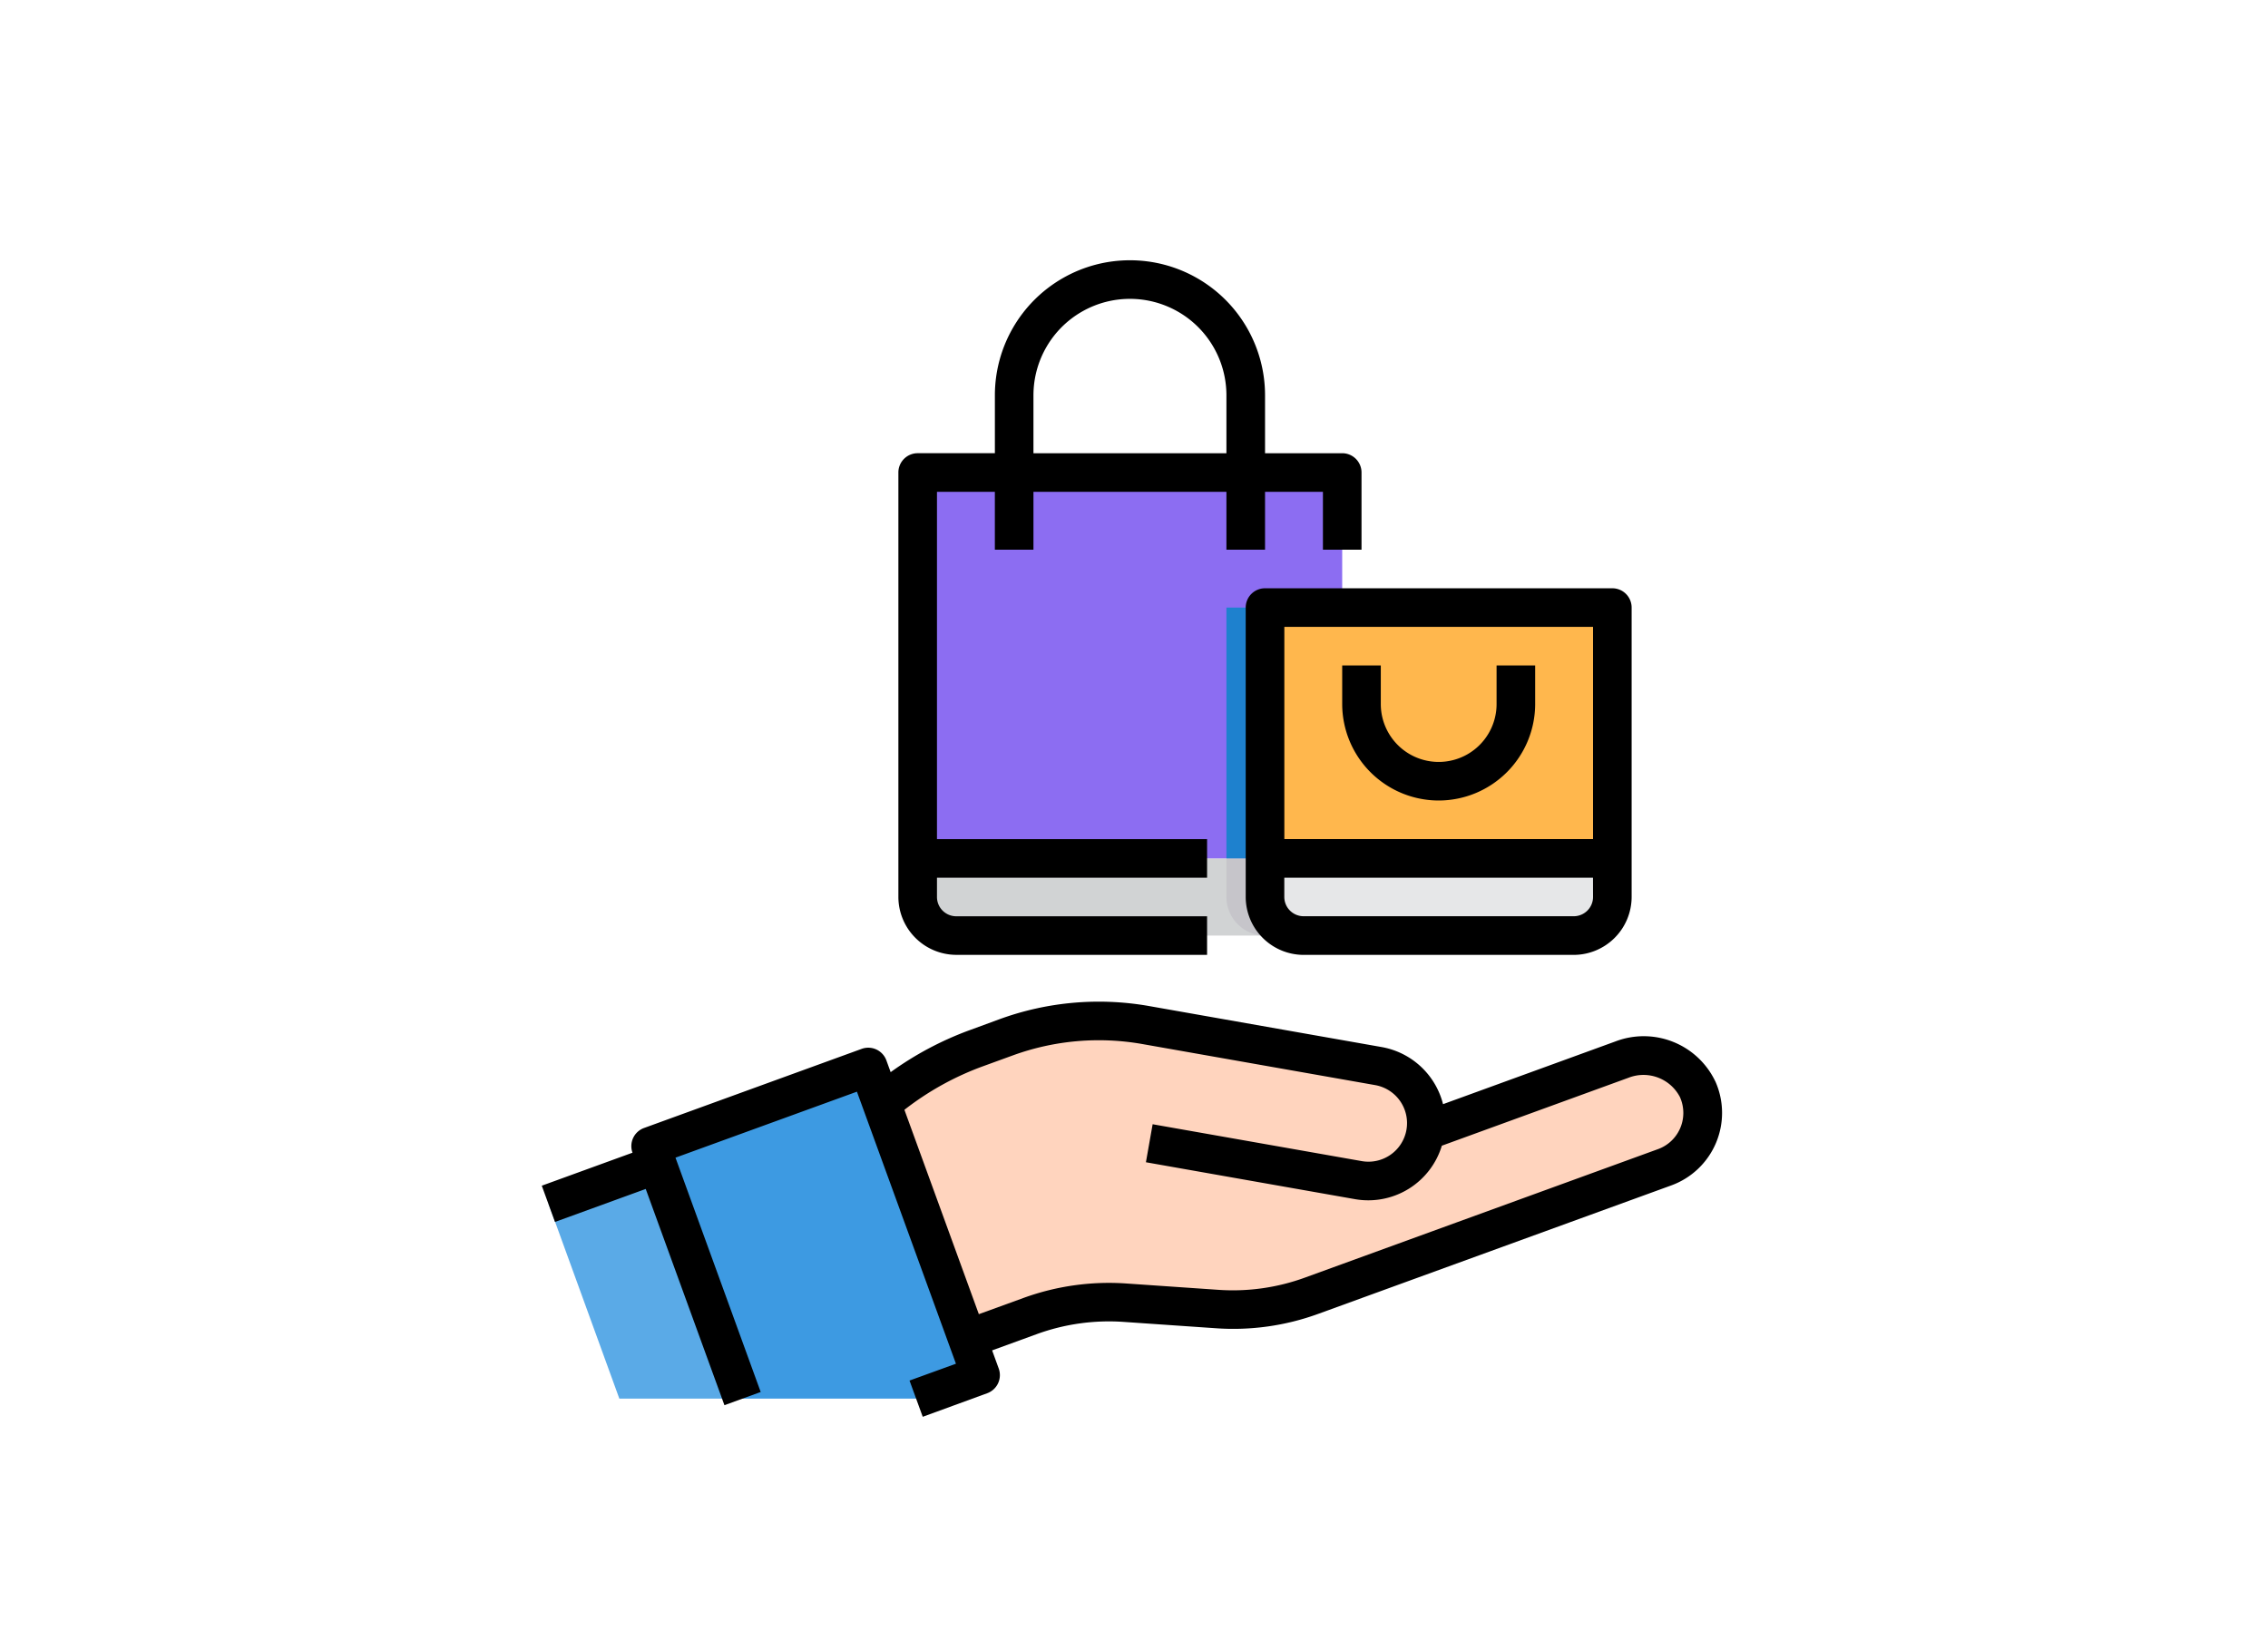 <svg xmlns="http://www.w3.org/2000/svg" width="180" height="131" viewBox="0 0 180 131"><defs><style>.a{fill:none;}.b{fill:#d1d3d4;}.c{fill:#8c6df2;}.d{fill:#ffd4be;}.e{fill:#c6c5ca;}.f{fill:#e6e7e8;}.g{fill:#ffb74d;}.h{fill:#3d9ae2;}.i{fill:#5aaae7;}.j{fill:#1e81ce;}</style></defs><g transform="translate(-863 -5866)"><rect class="a" width="180" height="131" transform="translate(863 5866)"/><g transform="translate(904.479 5884.659)"><path class="b" d="M54.692,33v3.063a3.072,3.072,0,0,1-3.063,3.063H24.063A3.072,3.072,0,0,1,21,36.063V33Z" transform="translate(10.352 16.476)"/><path class="c" d="M21,13H54.692V43.629H21Z" transform="translate(10.352 5.846)"/><path class="d" d="M62.317,50.162,77.892,44.5a4.775,4.775,0,0,1,6,2.343,4.594,4.594,0,0,1-2.619,6.2l-28,10.184a18.391,18.391,0,0,1-7.55,1.072l-7.274-.505a18.378,18.378,0,0,0-7.55,1.057L25.93,66.656l-6.8-18.7.674-.536a24.736,24.736,0,0,1,6.846-3.844l2.389-.858A21.387,21.387,0,0,1,40.1,41.754L58.565,45a4.617,4.617,0,0,1,3.8,4.518A4.541,4.541,0,0,1,62.317,50.162Z" transform="translate(9.359 20.954)"/><path class="e" d="M46.189,33v3.063a3.072,3.072,0,0,1-3.063,3.063H40.063A3.072,3.072,0,0,1,37,36.063V33Z" transform="translate(18.856 16.476)"/><path class="f" d="M66.566,33v3.063A3.072,3.072,0,0,1,63.5,39.126H42.063A3.072,3.072,0,0,1,39,36.063V33Z" transform="translate(19.919 16.476)"/><path class="g" d="M39,20H66.566V39.909H39Z" transform="translate(19.919 9.566)"/><path class="h" d="M33.343,68.268l-5.13,1.868H14.46L7.691,51.529l-.521-1.44L24.43,43.81l1.057,2.879,6.8,18.7Z" transform="translate(3.002 22.221)"/><path class="i" d="M17.277,67.457H7.49L1.87,51.99l8.637-3.14Z" transform="translate(0.185 24.899)"/><path class="j" d="M37,20h3.063V39.909H37Z" transform="translate(18.856 9.566)"/><path d="M55.224,17.315H49.1V12.72a10.72,10.72,0,0,0-21.441,0v4.594H21.531A1.531,1.531,0,0,0,20,18.846V52.538a4.608,4.608,0,0,0,4.594,4.594H44.5V54.07H24.594a1.531,1.531,0,0,1-1.531-1.531V51.007H44.5V47.944H23.063V20.378h4.594v4.594H30.72V20.378H46.035v4.594H49.1V20.378h4.594v4.594h3.063V18.846A1.531,1.531,0,0,0,55.224,17.315Zm-9.189,0H30.72V12.72a7.657,7.657,0,0,1,15.315,0Z" transform="translate(9.821 0)"/><path d="M67.1,19H39.531A1.531,1.531,0,0,0,38,20.531V43.5A4.608,4.608,0,0,0,42.594,48.1H64.035A4.608,4.608,0,0,0,68.629,43.5V20.531A1.531,1.531,0,0,0,67.1,19ZM65.566,43.5a1.531,1.531,0,0,1-1.531,1.531H42.594A1.531,1.531,0,0,1,41.063,43.5V41.972h24.5Zm0-4.594h-24.5V22.063h24.5Z" transform="translate(19.387 9.035)"/><path d="M50.657,33.72a7.667,7.667,0,0,0,7.657-7.657V23H55.252v3.063a4.594,4.594,0,1,1-9.189,0V23H43v3.063a7.667,7.667,0,0,0,7.657,7.657Z" transform="translate(22.045 11.161)"/><path d="M94.651,46.742a6.293,6.293,0,0,0-7.927-3.158L73.048,48.562a6.126,6.126,0,0,0-4.861-4.532L49.713,40.773A23,23,0,0,0,37.867,41.81l-2.38.874a25.908,25.908,0,0,0-6.279,3.337l-.338-.93a1.531,1.531,0,0,0-1.962-.919L9.638,50.452a1.531,1.531,0,0,0-.919,1.962l-7.2,2.619L2.569,57.91l7.2-2.619,6.247,17.165,2.878-1.048-6.763-18.6,14.4-5.238,7.858,21.594L30.706,70.5l1.048,2.876,5.112-1.868a1.531,1.531,0,0,0,.919-1.963l-.524-1.44,3.522-1.283a16.759,16.759,0,0,1,6.927-.977l7.265.5A19.667,19.667,0,0,0,63.161,65.2l28-10.189a6.126,6.126,0,0,0,3.493-8.27Zm-2.815,3.8A3.038,3.038,0,0,1,90.11,52.13l-28,10.19a16.682,16.682,0,0,1-6.927.976l-7.265-.5a19.846,19.846,0,0,0-8.184,1.153L36.207,65.23,30.3,49.009a22.852,22.852,0,0,1,6.233-3.455l2.377-.865a19.932,19.932,0,0,1,10.269-.9l18.466,3.257a3.063,3.063,0,1,1-1.063,6.033L50,50.155l-.533,3.017L66.053,56.1a6.1,6.1,0,0,0,6.9-4.242l14.812-5.392a3.262,3.262,0,0,1,4.084,1.531,3.078,3.078,0,0,1-.014,2.551Z" transform="translate(0 20.422)"/></g></g></svg>